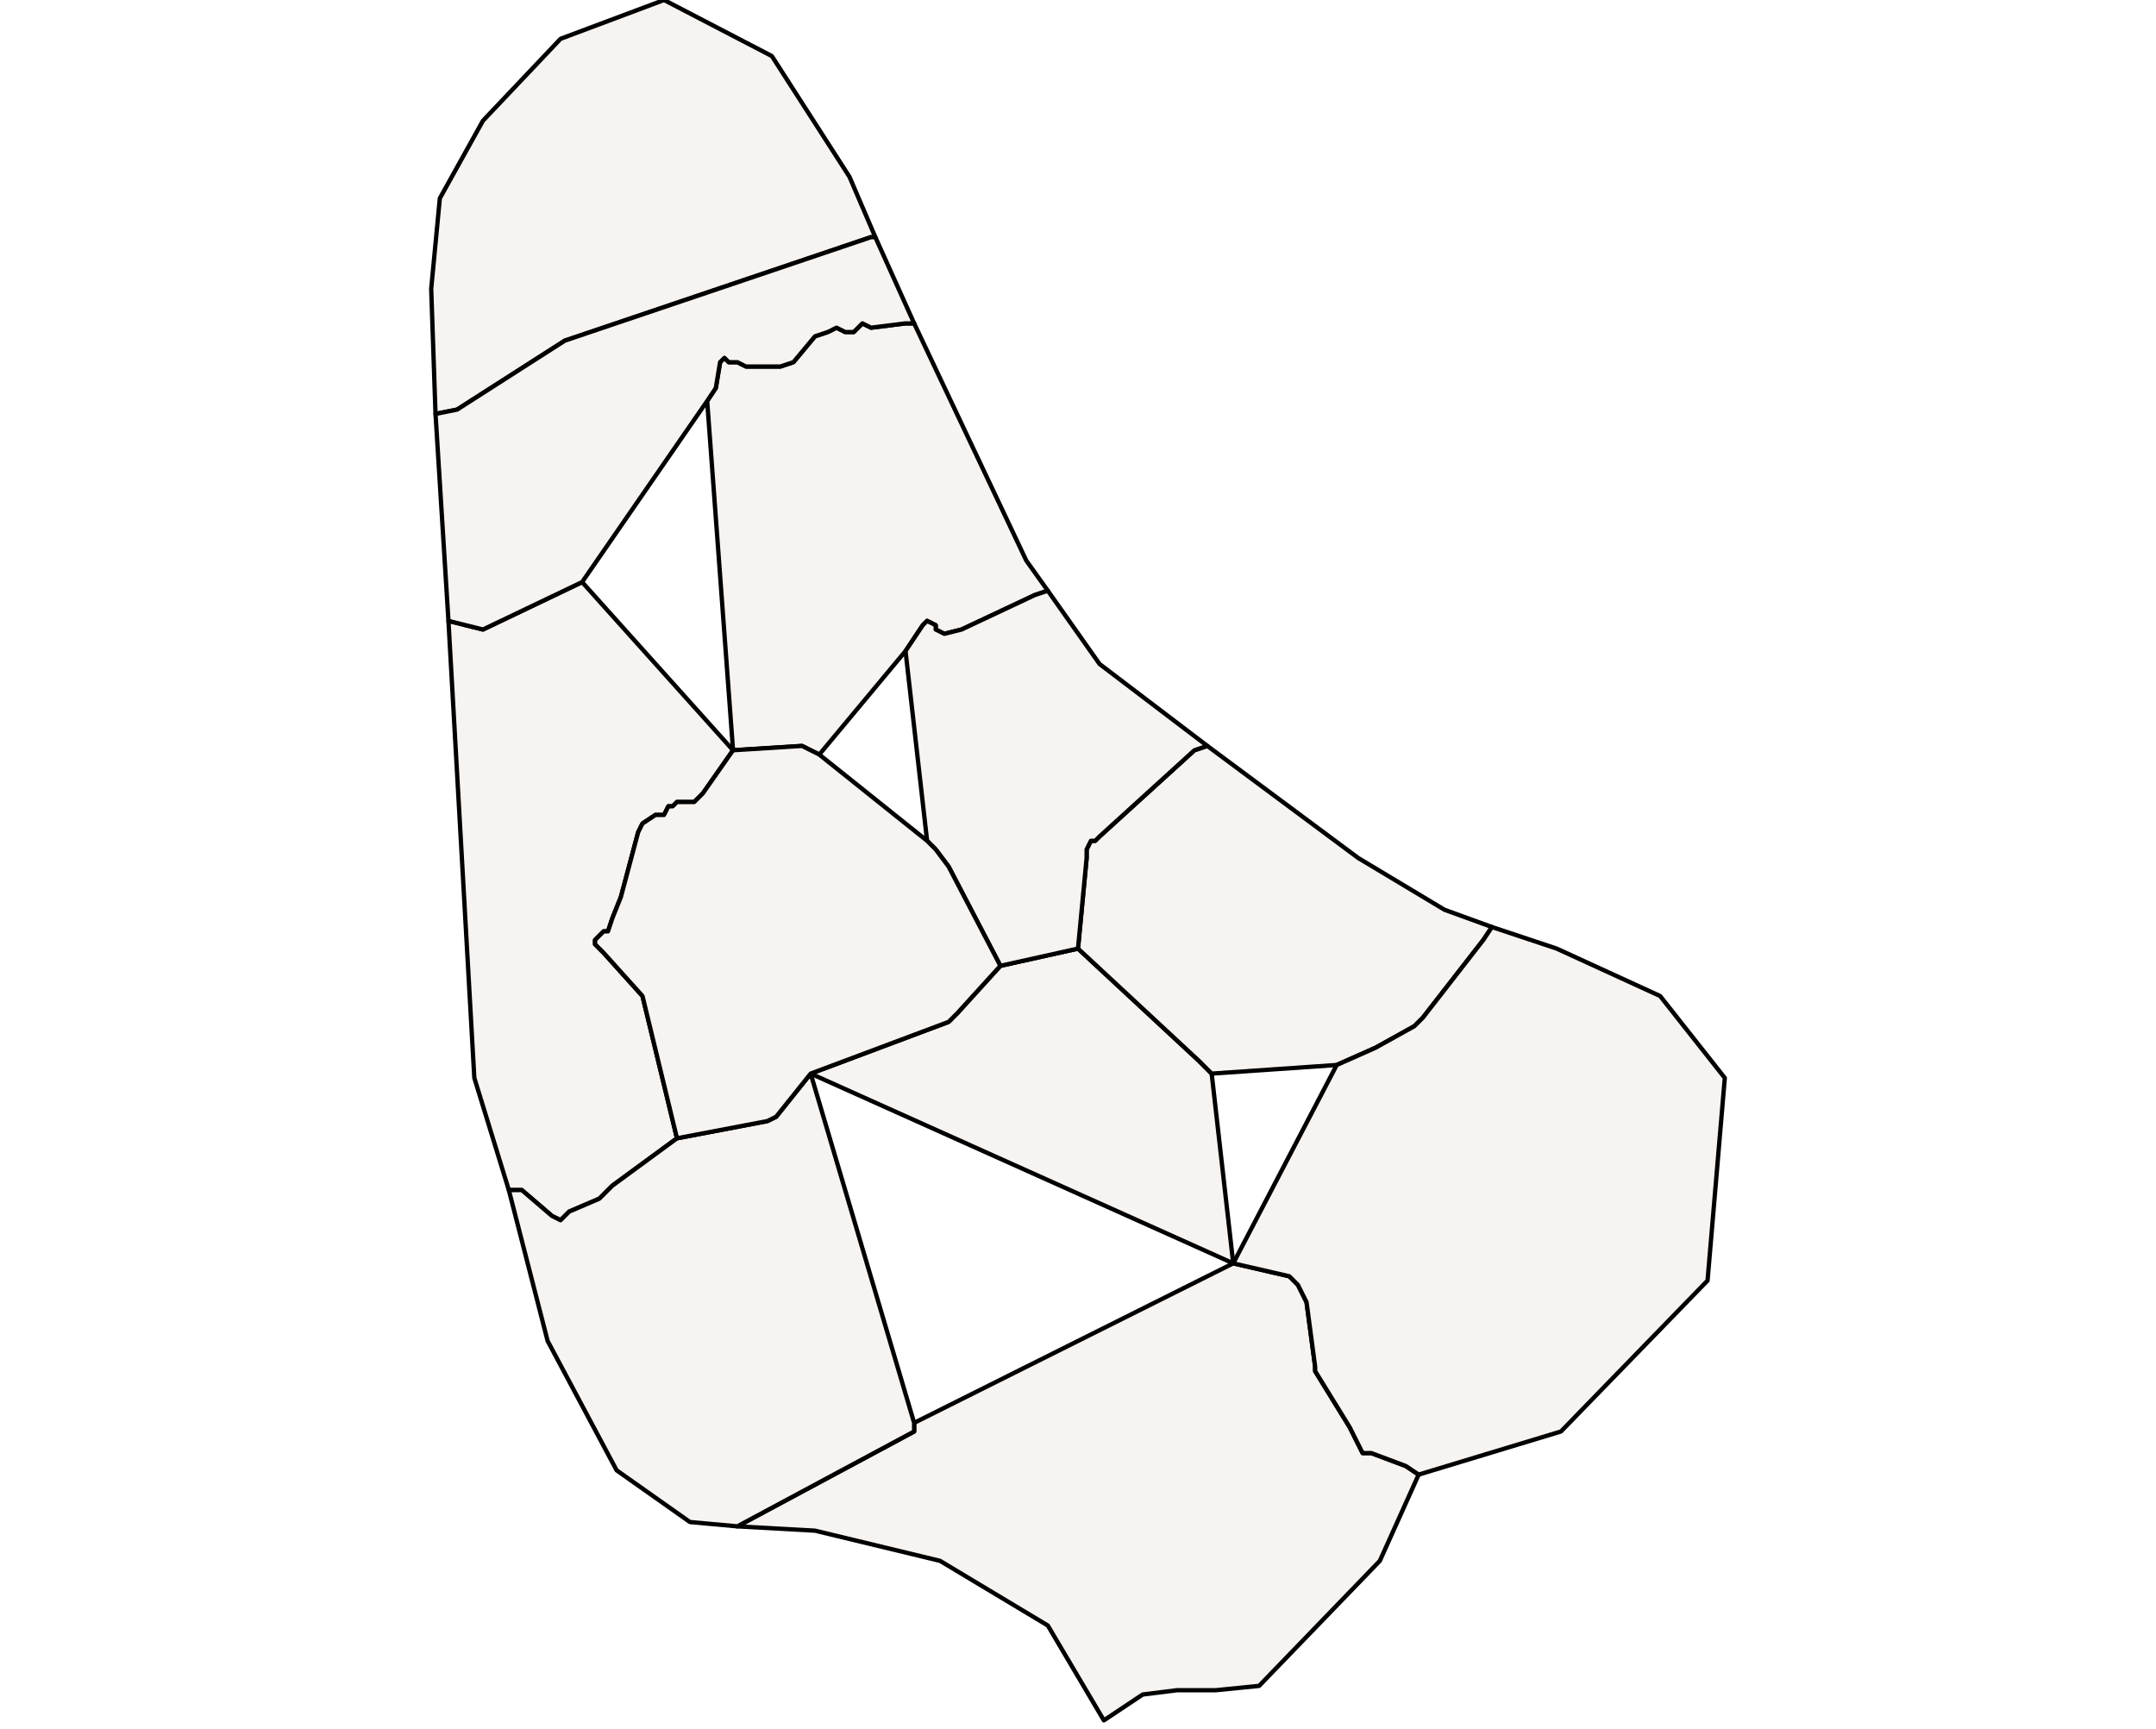 <?xml version="1.0" ?><!DOCTYPE svg  PUBLIC '-//W3C//DTD SVG 1.1//EN'  'http://www.w3.org/Graphics/SVG/1.1/DTD/svg11.dtd'><svg enable_background="new 0 0 500 401" height="401px" style="stroke-linejoin: round; stroke:#000; fill:#f6f3f0;" version="1.1" viewBox="0 0 500 401" width="500px" xmlns="http://www.w3.org/2000/svg" xmlns:xlink="http://www.w3.org/1999/xlink"><defs><style type="text/css"><![CDATA[path { fill-rule: evenodd; }
#context path { fill: #eee; stroke: #bbb; } ]]></style></defs><g id="admin1"><path d="M265,393L273,392L282,392L292,391L320,362L329,342L326,340L318,337L316,337L315,335L313,331L305,318L305,317L303,302L301,298L299,296L286,293L212,330L212,332L171,354L189,355L218,362L243,377L256,399Z " data-fips="BB01" data-hasc="BB.CC" data-name="Christ Church" data-postal="CC" data-varname=""/><path d="M210,151L214,145L215,144L217,145L217,146L219,147L223,146L240,138L243,137L238,130L212,75L210,75L202,76L200,75L198,77L197,77L196,77L194,76L192,77L189,78L184,84L181,85L179,85L177,85L176,85L175,85L174,85L173,85L171,84L169,84L168,83L167,84L166,90L164,93L170,174L186,173L190,175Z " data-fips="BB02" data-hasc="BB.AN" data-name="Saint Andrew" data-postal="AN" data-varname=""/><path d="M281,249L278,246L250,220L250,220L232,224L222,235L220,237L188,249L286,293Z " data-fips="BB03" data-hasc="BB.GE" data-name="Saint George" data-postal="GE" data-varname=""/><path d="M132,281L139,278L141,276L142,275L157,264L149,231L140,221L138,219L138,218L139,217L140,216L141,216L142,213L144,208L148,193L149,191L152,189L153,189L154,189L155,187L156,187L157,186L158,186L160,186L161,186L163,184L170,174L135,135L112,146L104,144L110,250L118,276L121,276L128,282L130,283Z " data-fips="BB04" data-hasc="BB.JM" data-name="Saint James" data-postal="JM" data-varname=""/><path d="M310,247L319,243L328,238L330,236L344,218L346,215L335,211L315,199L280,173L277,174L255,194L254,195L253,195L252,197L252,199L250,220L278,246L281,249Z " data-fips="BB05" data-hasc="BB.JN" data-name="Saint John" data-postal="JN" data-varname=""/><path d="M250,220L250,220L252,199L252,197L253,195L254,195L255,194L277,174L280,173L255,154L243,137L240,138L223,146L219,147L217,146L217,145L215,144L214,145L210,151L215,195L217,197L220,201L232,224Z " data-fips="BB06" data-hasc="BB.JS" data-name="Saint Joseph" data-postal="JS" data-varname=""/><path d="M106,95L131,79L202,55L203,55L197,41L179,13L154,0L130,9L112,28L102,46L100,67L101,96Z " data-fips="BB07" data-hasc="BB.LU" data-name="Saint Lucy" data-postal="LU" data-varname=""/><path d="M212,332L212,330L188,249L180,259L178,260L157,264L142,275L141,276L139,278L132,281L130,283L128,282L121,276L118,276L127,311L143,341L160,353L171,354Z " data-fips="BB08" data-hasc="BB.MI" data-name="Saint Michael" data-postal="MI" data-varname=""/><path d="M135,135L164,93L166,90L167,84L168,83L169,84L171,84L173,85L174,85L175,85L176,85L177,85L179,85L181,85L184,84L189,78L192,77L194,76L196,77L197,77L198,77L200,75L202,76L210,75L212,75L203,55L202,55L131,79L106,95L101,96L104,144L112,146Z " data-fips="BB09" data-hasc="BB.PE" data-name="Saint Peter" data-postal="PE" data-varname=""/><path d="M362,332L396,297L400,250L385,231L361,220L346,215L344,218L330,236L328,238L319,243L310,247L286,293L299,296L301,298L303,302L305,317L305,318L313,331L315,335L316,337L318,337L326,340L329,342Z " data-fips="BB10" data-hasc="BB.PH" data-name="Saint Philip" data-postal="PH" data-varname=""/><path d="M178,260L180,259L188,249L220,237L222,235L232,224L220,201L217,197L215,195L190,175L186,173L170,174L163,184L161,186L160,186L158,186L157,186L156,187L155,187L154,189L153,189L152,189L149,191L148,193L144,208L142,213L141,216L140,216L139,217L138,218L138,219L140,221L149,231L157,264Z " data-fips="BB11" data-hasc="BB.TH" data-name="Saint Thomas" data-postal="TH" data-varname=""/></g></svg>